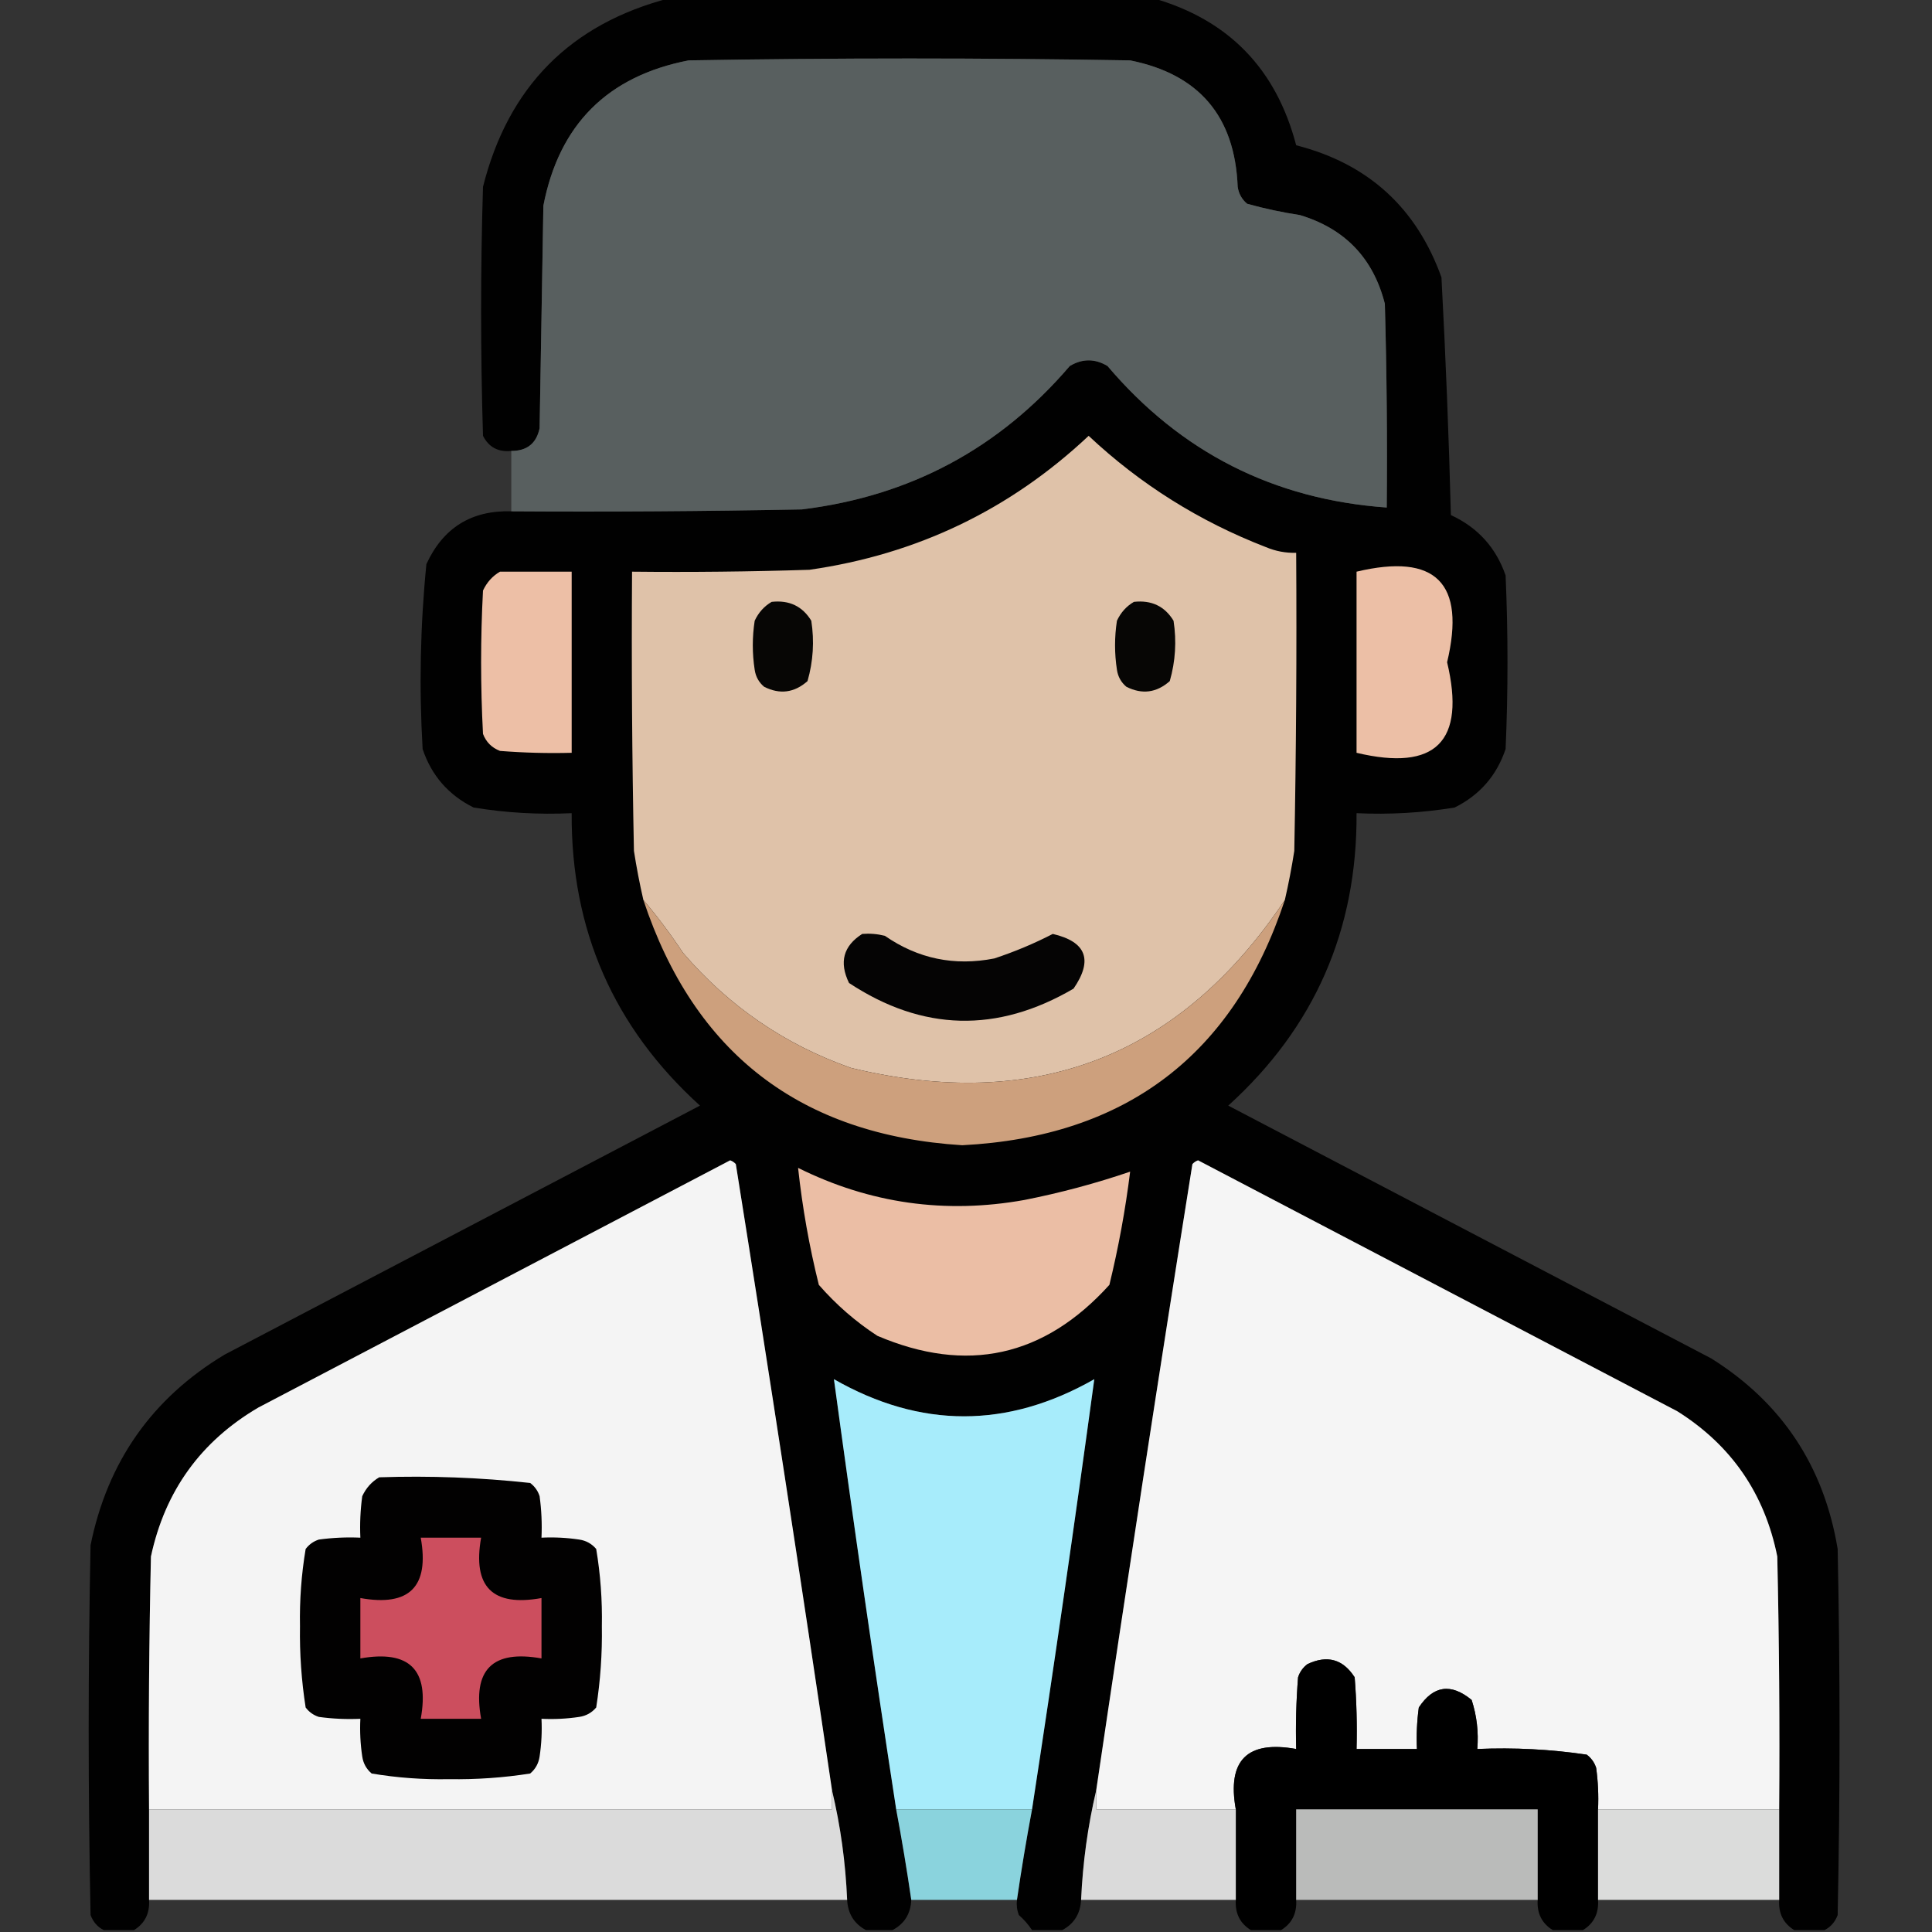 <?xml version="1.0" encoding="UTF-8"?>
<!DOCTYPE svg PUBLIC "-//W3C//DTD SVG 1.1//EN" "http://www.w3.org/Graphics/SVG/1.1/DTD/svg11.dtd">
<svg xmlns="http://www.w3.org/2000/svg" version="1.1" width="512px" height="512px" style="shape-rendering:geometricPrecision; text-rendering:geometricPrecision; image-rendering:optimizeQuality; fill-rule:evenodd; clip-rule:evenodd" xmlns:xlink="http://www.w3.org/1999/xlink">
<rect width="100%" height="100%" fill="#333333" stroke="none"/>
<g><path style="opacity:0.983" fill="#010101" d="M 177.5,-0.5 C 220.167,-0.5 262.833,-0.5 305.5,-0.5C 325.521,5.189 338.187,18.189 343.5,38.5C 362.527,43.36 375.36,55.027 382,73.5C 383.121,94.458 383.955,115.458 384.5,136.5C 391.62,139.785 396.453,145.118 399,152.5C 399.667,167.833 399.667,183.167 399,198.5C 396.649,205.519 392.149,210.686 385.5,214C 376.916,215.41 368.25,215.91 359.5,215.5C 359.686,246.462 348.352,272.295 325.5,293C 368.167,315.333 410.833,337.667 453.5,360C 472.2,371.724 483.367,388.557 487,410.5C 487.667,442.833 487.667,475.167 487,507.5C 486.31,509.35 485.144,510.684 483.5,511.5C 480.833,511.5 478.167,511.5 475.5,511.5C 472.611,509.723 471.278,507.056 471.5,503.5C 471.5,495.5 471.5,487.5 471.5,479.5C 471.667,457.164 471.5,434.831 471,412.5C 467.659,395.835 458.825,383.002 444.5,374C 402.167,351.833 359.833,329.667 317.5,307.5C 316.914,307.709 316.414,308.043 316,308.5C 307.175,363.786 298.675,419.119 290.5,474.5C 288.28,483.911 286.947,493.578 286.5,503.5C 286.293,507.174 284.626,509.84 281.5,511.5C 278.833,511.5 276.167,511.5 273.5,511.5C 272.542,510.038 271.376,508.705 270,507.5C 269.51,506.207 269.343,504.873 269.5,503.5C 270.671,495.462 272.004,487.462 273.5,479.5C 279.333,441.51 284.833,403.51 290,365.5C 266.966,378.615 243.966,378.615 221,365.5C 226.167,403.51 231.667,441.51 237.5,479.5C 238.996,487.462 240.329,495.462 241.5,503.5C 241.333,507.179 239.666,509.846 236.5,511.5C 234.167,511.5 231.833,511.5 229.5,511.5C 226.374,509.84 224.707,507.174 224.5,503.5C 224.082,493.575 222.748,483.909 220.5,474.5C 212.326,419.122 203.826,363.788 195,308.5C 194.586,308.043 194.086,307.709 193.5,307.5C 151.833,329.333 110.167,351.167 68.5,373C 53.228,381.948 43.728,395.115 40,412.5C 39.5,434.831 39.333,457.164 39.5,479.5C 39.5,487.5 39.5,495.5 39.5,503.5C 39.722,507.056 38.389,509.723 35.5,511.5C 32.833,511.5 30.167,511.5 27.5,511.5C 25.856,510.684 24.69,509.35 24,507.5C 23.333,474.833 23.333,442.167 24,409.5C 28.477,387.377 40.311,370.544 59.5,359C 101.5,337 143.5,315 185.5,293C 162.647,272.291 151.314,246.458 151.5,215.5C 142.75,215.91 134.084,215.41 125.5,214C 118.851,210.686 114.351,205.519 112,198.5C 111.045,182.1 111.378,165.766 113,149.5C 117.425,139.872 124.925,135.205 135.5,135.5C 161.169,135.667 186.835,135.5 212.5,135C 241.169,131.501 264.836,118.835 283.5,97C 286.833,95 290.167,95 293.5,97C 312.913,119.873 337.58,132.373 367.5,134.5C 367.667,116.497 367.5,98.497 367,80.5C 363.933,68.432 356.433,60.599 344.5,57C 339.748,56.275 335.081,55.275 330.5,54C 329.107,52.829 328.273,51.329 328,49.5C 327.256,30.828 317.756,19.661 299.5,16C 260.5,15.333 221.5,15.333 182.5,16C 161,20.167 148.167,33 144,54.5C 143.667,74.167 143.333,93.833 143,113.5C 142.15,117.513 139.65,119.513 135.5,119.5C 132.039,119.854 129.539,118.521 128,115.5C 127.333,93.5 127.333,71.5 128,49.5C 134.682,22.986 151.182,6.319 177.5,-0.5 Z"/></g>
<g><path style="opacity:1" fill="#585f5f" d="M 135.5,135.5 C 135.5,130.167 135.5,124.833 135.5,119.5C 139.65,119.513 142.15,117.513 143,113.5C 143.333,93.833 143.667,74.167 144,54.5C 148.167,33 161,20.167 182.5,16C 221.5,15.333 260.5,15.333 299.5,16C 317.756,19.661 327.256,30.828 328,49.5C 328.273,51.329 329.107,52.829 330.5,54C 335.081,55.275 339.748,56.275 344.5,57C 356.433,60.599 363.933,68.432 367,80.5C 367.5,98.497 367.667,116.497 367.5,134.5C 337.58,132.373 312.913,119.873 293.5,97C 290.167,95 286.833,95 283.5,97C 264.836,118.835 241.169,131.501 212.5,135C 186.835,135.5 161.169,135.667 135.5,135.5 Z"/></g>
<g><path style="opacity:1" fill="#dfc2a9" d="M 340.5,238.5 C 312.768,280.011 274.435,294.844 225.5,283C 207.984,276.83 193.151,266.663 181,252.5C 177.702,247.518 174.202,242.852 170.5,238.5C 169.512,234.211 168.679,229.878 168,225.5C 167.5,200.836 167.333,176.169 167.5,151.5C 183.17,151.667 198.837,151.5 214.5,151C 242.99,146.92 267.657,135.087 288.5,115.5C 302.211,128.361 317.878,138.194 335.5,145C 338.063,146.079 340.729,146.579 343.5,146.5C 343.667,172.835 343.5,199.169 343,225.5C 342.321,229.878 341.488,234.211 340.5,238.5 Z"/></g>
<g><path style="opacity:1" fill="#edbfa6" d="M 132.5,151.5 C 138.833,151.5 145.167,151.5 151.5,151.5C 151.5,167.5 151.5,183.5 151.5,199.5C 145.158,199.666 138.825,199.5 132.5,199C 130.333,198.167 128.833,196.667 128,194.5C 127.333,181.833 127.333,169.167 128,156.5C 129.025,154.313 130.525,152.646 132.5,151.5 Z"/></g>
<g><path style="opacity:1" fill="#ecbfa6" d="M 359.5,151.5 C 380.498,146.498 388.498,154.498 383.5,175.5C 388.498,196.502 380.498,204.502 359.5,199.5C 359.5,183.5 359.5,167.5 359.5,151.5 Z"/></g>
<g><path style="opacity:1" fill="#070605" d="M 204.5,159.5 C 209.152,158.984 212.652,160.651 215,164.5C 215.839,169.921 215.506,175.254 214,180.5C 210.498,183.601 206.665,184.101 202.5,182C 201.107,180.829 200.273,179.329 200,177.5C 199.333,173.167 199.333,168.833 200,164.5C 201.025,162.313 202.525,160.646 204.5,159.5 Z"/></g>
<g><path style="opacity:1" fill="#070605" d="M 300.5,159.5 C 305.152,158.984 308.652,160.651 311,164.5C 311.839,169.921 311.506,175.254 310,180.5C 306.498,183.601 302.665,184.101 298.5,182C 297.107,180.829 296.273,179.329 296,177.5C 295.333,173.167 295.333,168.833 296,164.5C 297.025,162.313 298.525,160.646 300.5,159.5 Z"/></g>
<g><path style="opacity:1" fill="#cda07d" d="M 170.5,238.5 C 174.202,242.852 177.702,247.518 181,252.5C 193.151,266.663 207.984,276.83 225.5,283C 274.435,294.844 312.768,280.011 340.5,238.5C 326.894,279.59 298.394,301.257 255,303.5C 212.147,300.802 183.98,279.135 170.5,238.5 Z"/></g>
<g><path style="opacity:1" fill="#050404" d="M 228.5,247.5 C 230.527,247.338 232.527,247.505 234.5,248C 243.269,254.076 252.935,256.076 263.5,254C 268.882,252.222 274.048,250.056 279,247.5C 287.888,249.574 289.721,254.407 284.5,262C 264.285,273.829 244.452,273.329 225,260.5C 222.325,255.011 223.492,250.678 228.5,247.5 Z"/></g>
<g><path style="opacity:1" fill="#f4f4f4" d="M 220.5,474.5 C 220.5,476.167 220.5,477.833 220.5,479.5C 160.167,479.5 99.833,479.5 39.5,479.5C 39.333,457.164 39.5,434.831 40,412.5C 43.728,395.115 53.228,381.948 68.5,373C 110.167,351.167 151.833,329.333 193.5,307.5C 194.086,307.709 194.586,308.043 195,308.5C 203.826,363.788 212.326,419.122 220.5,474.5 Z"/></g>
<g><path style="opacity:1" fill="#f5f5f5" d="M 471.5,479.5 C 455.5,479.5 439.5,479.5 423.5,479.5C 423.665,475.818 423.499,472.152 423,468.5C 422.535,467.069 421.701,465.903 420.5,465C 410.914,463.58 401.247,463.08 391.5,463.5C 391.867,459.033 391.367,454.7 390,450.5C 384.522,445.998 379.855,446.665 376,452.5C 375.501,456.152 375.335,459.818 375.5,463.5C 370.167,463.5 364.833,463.5 359.5,463.5C 359.666,457.158 359.5,450.825 359,444.5C 355.911,439.695 351.744,438.528 346.5,441C 345.299,441.903 344.465,443.069 344,444.5C 343.5,450.825 343.334,457.158 343.5,463.5C 330.5,461.167 325.167,466.5 327.5,479.5C 315.167,479.5 302.833,479.5 290.5,479.5C 290.5,477.833 290.5,476.167 290.5,474.5C 298.675,419.119 307.175,363.786 316,308.5C 316.414,308.043 316.914,307.709 317.5,307.5C 359.833,329.667 402.167,351.833 444.5,374C 458.825,383.002 467.659,395.835 471,412.5C 471.5,434.831 471.667,457.164 471.5,479.5 Z"/></g>
<g><path style="opacity:1" fill="#ebbea5" d="M 211.5,309.5 C 230.502,318.943 250.502,321.777 271.5,318C 281.028,316.118 290.361,313.618 299.5,310.5C 298.241,320.624 296.408,330.624 294,340.5C 276.701,359.617 256.201,364.117 232.5,354C 226.742,350.246 221.575,345.746 217,340.5C 214.463,330.314 212.63,319.98 211.5,309.5 Z"/></g>
<g><path style="opacity:1" fill="#a7ecfb" d="M 273.5,479.5 C 261.5,479.5 249.5,479.5 237.5,479.5C 231.667,441.51 226.167,403.51 221,365.5C 243.966,378.615 266.966,378.615 290,365.5C 284.833,403.51 279.333,441.51 273.5,479.5 Z"/></g>
<g><path style="opacity:1" fill="#020101" d="M 100.5,391.5 C 113.907,391.056 127.24,391.556 140.5,393C 141.701,393.903 142.535,395.069 143,396.5C 143.499,400.152 143.665,403.818 143.5,407.5C 146.85,407.335 150.183,407.502 153.5,408C 155.329,408.273 156.829,409.107 158,410.5C 159.13,417.232 159.63,424.065 159.5,431C 159.612,438.242 159.112,445.409 158,452.5C 156.829,453.893 155.329,454.727 153.5,455C 150.183,455.498 146.85,455.665 143.5,455.5C 143.665,458.85 143.498,462.183 143,465.5C 142.727,467.329 141.893,468.829 140.5,470C 133.409,471.112 126.242,471.612 119,471.5C 112.065,471.63 105.232,471.13 98.5,470C 97.107,468.829 96.273,467.329 96,465.5C 95.502,462.183 95.335,458.85 95.5,455.5C 91.818,455.665 88.152,455.499 84.5,455C 83.069,454.535 81.903,453.701 81,452.5C 79.888,445.409 79.388,438.242 79.5,431C 79.37,424.065 79.87,417.232 81,410.5C 81.903,409.299 83.069,408.465 84.5,408C 88.152,407.501 91.818,407.335 95.5,407.5C 95.335,403.818 95.501,400.152 96,396.5C 97.025,394.313 98.525,392.646 100.5,391.5 Z"/></g>
<g><path style="opacity:1" fill="#cc4e5e" d="M 111.5,407.5 C 116.833,407.5 122.167,407.5 127.5,407.5C 125.189,420.523 130.523,425.856 143.5,423.5C 143.5,428.833 143.5,434.167 143.5,439.5C 130.5,437.167 125.167,442.5 127.5,455.5C 122.167,455.5 116.833,455.5 111.5,455.5C 113.856,442.523 108.523,437.189 95.5,439.5C 95.5,434.167 95.5,428.833 95.5,423.5C 108.5,425.833 113.833,420.5 111.5,407.5 Z"/></g>
<g><path style="opacity:0.992" fill="#010101" d="M 423.5,479.5 C 423.5,487.5 423.5,495.5 423.5,503.5C 423.722,507.056 422.389,509.723 419.5,511.5C 416.833,511.5 414.167,511.5 411.5,511.5C 408.611,509.723 407.278,507.056 407.5,503.5C 407.5,495.5 407.5,487.5 407.5,479.5C 386.167,479.5 364.833,479.5 343.5,479.5C 343.5,487.5 343.5,495.5 343.5,503.5C 343.722,507.056 342.389,509.723 339.5,511.5C 336.833,511.5 334.167,511.5 331.5,511.5C 328.611,509.723 327.278,507.056 327.5,503.5C 327.5,495.5 327.5,487.5 327.5,479.5C 325.167,466.5 330.5,461.167 343.5,463.5C 343.334,457.158 343.5,450.825 344,444.5C 344.465,443.069 345.299,441.903 346.5,441C 351.744,438.528 355.911,439.695 359,444.5C 359.5,450.825 359.666,457.158 359.5,463.5C 364.833,463.5 370.167,463.5 375.5,463.5C 375.335,459.818 375.501,456.152 376,452.5C 379.855,446.665 384.522,445.998 390,450.5C 391.367,454.7 391.867,459.033 391.5,463.5C 401.247,463.08 410.914,463.58 420.5,465C 421.701,465.903 422.535,467.069 423,468.5C 423.499,472.152 423.665,475.818 423.5,479.5 Z"/></g>
<g><path style="opacity:1" fill="#dbdbdb" d="M 220.5,474.5 C 222.748,483.909 224.082,493.575 224.5,503.5C 162.833,503.5 101.167,503.5 39.5,503.5C 39.5,495.5 39.5,487.5 39.5,479.5C 99.833,479.5 160.167,479.5 220.5,479.5C 220.5,477.833 220.5,476.167 220.5,474.5 Z"/></g>
<g><path style="opacity:1" fill="#8ad3dd" d="M 237.5,479.5 C 249.5,479.5 261.5,479.5 273.5,479.5C 272.004,487.462 270.671,495.462 269.5,503.5C 260.167,503.5 250.833,503.5 241.5,503.5C 240.329,495.462 238.996,487.462 237.5,479.5 Z"/></g>
<g><path style="opacity:1" fill="#dadada" d="M 290.5,474.5 C 290.5,476.167 290.5,477.833 290.5,479.5C 302.833,479.5 315.167,479.5 327.5,479.5C 327.5,487.5 327.5,495.5 327.5,503.5C 313.833,503.5 300.167,503.5 286.5,503.5C 286.947,493.578 288.28,483.911 290.5,474.5 Z"/></g>
<g><path style="opacity:1" fill="#babbba" d="M 407.5,503.5 C 386.167,503.5 364.833,503.5 343.5,503.5C 343.5,495.5 343.5,487.5 343.5,479.5C 364.833,479.5 386.167,479.5 407.5,479.5C 407.5,487.5 407.5,495.5 407.5,503.5 Z"/></g>
<g><path style="opacity:1" fill="#dbdcdb" d="M 423.5,479.5 C 439.5,479.5 455.5,479.5 471.5,479.5C 471.5,487.5 471.5,495.5 471.5,503.5C 455.5,503.5 439.5,503.5 423.5,503.5C 423.5,495.5 423.5,487.5 423.5,479.5 Z"/></g>
</svg>
